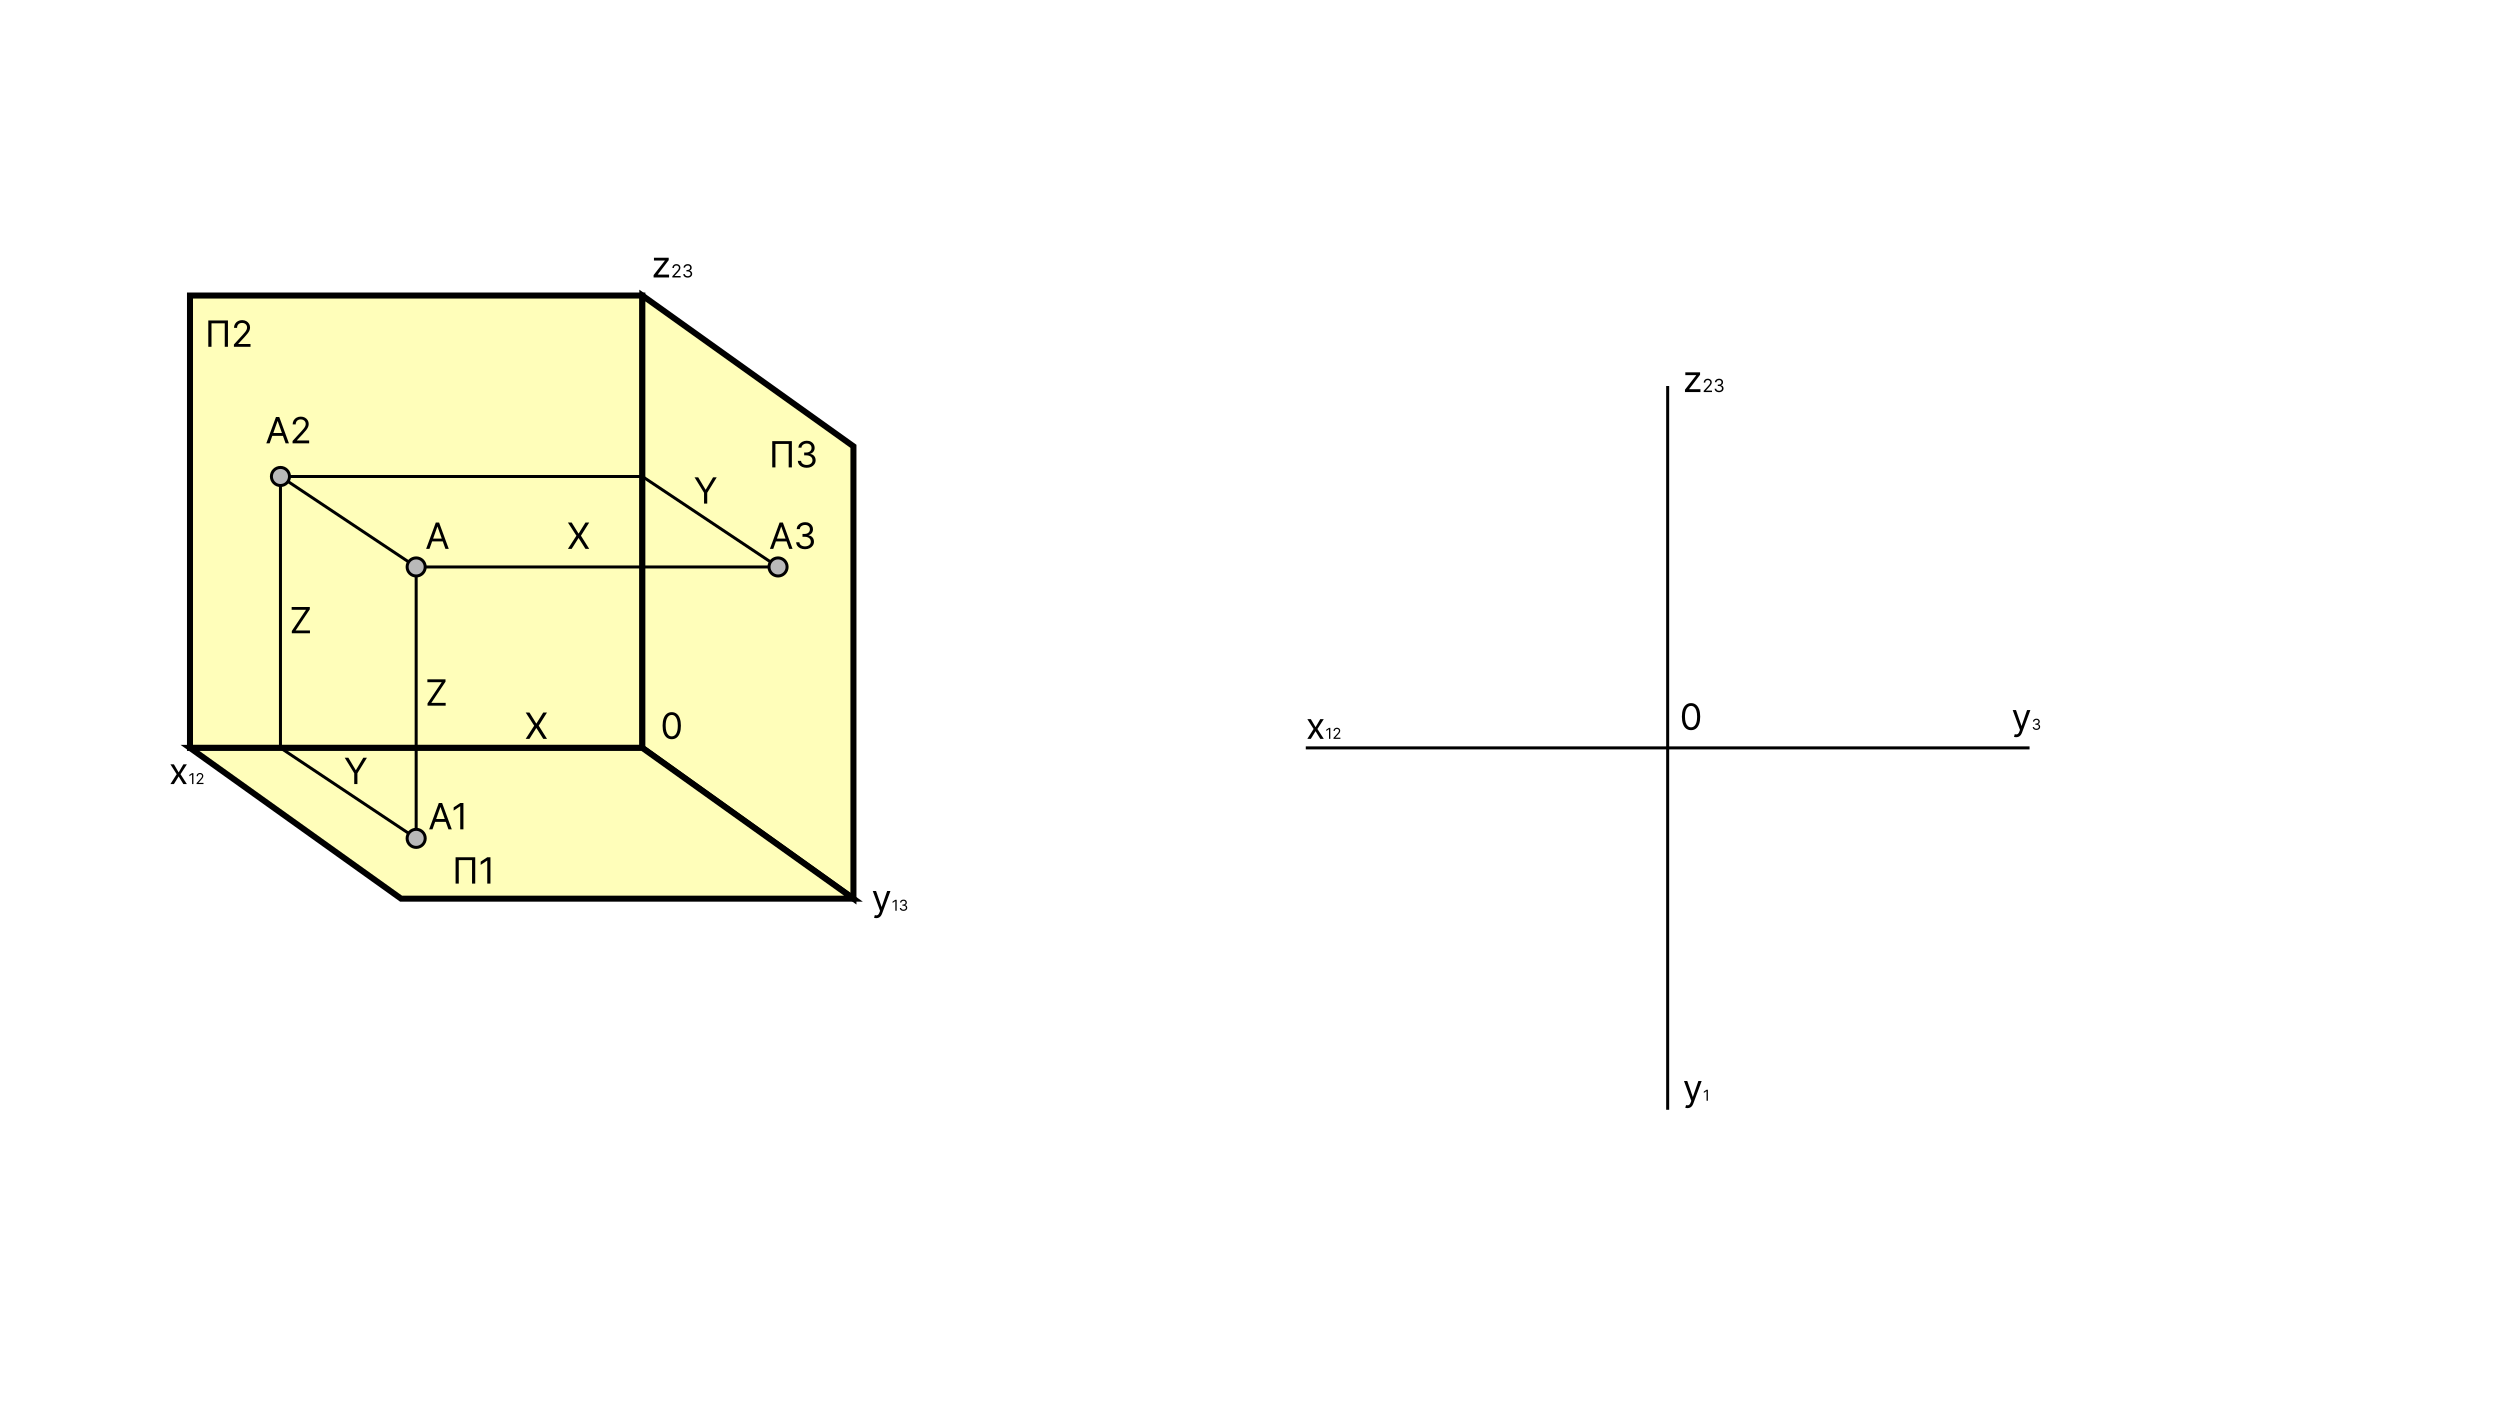 <svg width="829" height="469" viewBox="0 0 829 469" fill="none" xmlns="http://www.w3.org/2000/svg">
<rect width="829" height="469" fill="white"/>
<path d="M63 98H213V248H63V98Z" fill="#FFFEBA" stroke="black" stroke-width="2"/>
<path d="M213 98L283 148V298L213 248V98Z" fill="#FFFEBA" stroke="black" stroke-width="2"/>
<path d="M63 248H213L283 298H133L63 248Z" fill="#FFFEBA" stroke="black" stroke-width="2"/>
<path d="M258 188H138L93 158" stroke="black"/>
<path d="M138 188V278" stroke="black"/>
<path d="M138 191C139.657 191 141 189.657 141 188C141 186.343 139.657 185 138 185C136.343 185 135 186.343 135 188C135 189.657 136.343 191 138 191Z" fill="#B9B9B9" stroke="black"/>
<path d="M258 188L213 158H93V248L138 278" stroke="black"/>
<path d="M93 161C94.657 161 96 159.657 96 158C96 156.343 94.657 155 93 155C91.343 155 90 156.343 90 158C90 159.657 91.343 161 93 161Z" fill="#B9B9B9" stroke="black"/>
<path d="M138 281C139.657 281 141 279.657 141 278C141 276.343 139.657 275 138 275C136.343 275 135 276.343 135 278C135 279.657 136.343 281 138 281Z" fill="#B9B9B9" stroke="black"/>
<path d="M258 191C259.657 191 261 189.657 261 188C261 186.343 259.657 185 258 185C256.343 185 255 186.343 255 188C255 189.657 256.343 191 258 191Z" fill="#B9B9B9" stroke="black"/>
<path d="M553 128V368V128Z" fill="#FFFEBA"/>
<path d="M553 128V368" stroke="black"/>
<path d="M433 248H673H433Z" fill="#FFFEBA"/>
<path d="M433 248H673" stroke="black"/>
<path d="M222.75 245.119C222.108 245.119 221.561 244.945 221.109 244.595C220.658 244.243 220.313 243.733 220.074 243.065C219.835 242.395 219.716 241.585 219.716 240.636C219.716 239.693 219.835 238.888 220.074 238.22C220.315 237.55 220.662 237.038 221.114 236.686C221.568 236.331 222.114 236.153 222.75 236.153C223.386 236.153 223.93 236.331 224.382 236.686C224.837 237.038 225.183 237.55 225.422 238.22C225.663 238.888 225.784 239.693 225.784 240.636C225.784 241.585 225.665 242.395 225.426 243.065C225.188 243.733 224.842 244.243 224.391 244.595C223.939 244.945 223.392 245.119 222.75 245.119ZM222.75 244.182C223.386 244.182 223.881 243.875 224.233 243.261C224.585 242.648 224.761 241.773 224.761 240.636C224.761 239.881 224.68 239.237 224.518 238.706C224.359 238.175 224.129 237.77 223.828 237.491C223.53 237.213 223.17 237.074 222.75 237.074C222.119 237.074 221.626 237.385 221.271 238.007C220.916 238.626 220.739 239.503 220.739 240.636C220.739 241.392 220.818 242.034 220.977 242.562C221.136 243.091 221.365 243.493 221.663 243.768C221.964 244.044 222.327 244.182 222.75 244.182Z" fill="black"/>
<path d="M560.75 242.119C560.108 242.119 559.561 241.945 559.109 241.595C558.658 241.243 558.313 240.733 558.074 240.065C557.835 239.395 557.716 238.585 557.716 237.636C557.716 236.693 557.835 235.888 558.074 235.22C558.315 234.55 558.662 234.038 559.114 233.686C559.568 233.331 560.114 233.153 560.75 233.153C561.386 233.153 561.93 233.331 562.382 233.686C562.837 234.038 563.183 234.55 563.422 235.22C563.663 235.888 563.784 236.693 563.784 237.636C563.784 238.585 563.665 239.395 563.426 240.065C563.188 240.733 562.842 241.243 562.391 241.595C561.939 241.945 561.392 242.119 560.75 242.119ZM560.75 241.182C561.386 241.182 561.881 240.875 562.233 240.261C562.585 239.648 562.761 238.773 562.761 237.636C562.761 236.881 562.68 236.237 562.518 235.706C562.359 235.175 562.129 234.77 561.828 234.491C561.53 234.213 561.17 234.074 560.75 234.074C560.119 234.074 559.626 234.385 559.271 235.007C558.916 235.626 558.739 236.503 558.739 237.636C558.739 238.392 558.818 239.034 558.977 239.562C559.136 240.091 559.365 240.493 559.663 240.768C559.964 241.044 560.327 241.182 560.75 241.182Z" fill="black"/>
<path d="M142.415 182H141.307L144.511 173.273H145.602L148.807 182H147.699L145.091 174.653H145.023L142.415 182ZM142.824 178.591H147.29V179.528H142.824V178.591Z" fill="black"/>
<path d="M189.568 173.273L191.818 176.903H191.886L194.136 173.273H195.381L192.636 177.636L195.381 182H194.136L191.886 178.438H191.818L189.568 182H188.324L191.136 177.636L188.324 173.273H189.568Z" fill="black"/>
<path d="M175.568 236.273L177.818 239.903H177.886L180.136 236.273H181.381L178.636 240.636L181.381 245H180.136L177.886 241.438H177.818L175.568 245H174.324L177.136 240.636L174.324 236.273H175.568Z" fill="black"/>
<path d="M141.767 234V233.233L146.472 226.21H141.716V225.273H147.733V226.04L143.028 233.062H147.784V234H141.767Z" fill="black"/>
<path d="M96.767 210V209.233L101.472 202.21H96.716V201.273H102.733V202.04L98.028 209.062H102.784V210H96.767Z" fill="black"/>
<path d="M114.307 251.273H115.517L117.938 255.347H118.04L120.46 251.273H121.67L118.517 256.403V260H117.46V256.403L114.307 251.273Z" fill="black"/>
<path d="M290.568 304.455C290.398 304.455 290.246 304.44 290.112 304.412C289.979 304.386 289.886 304.361 289.835 304.335L290.091 303.449C290.335 303.511 290.551 303.534 290.739 303.517C290.926 303.5 291.092 303.416 291.237 303.266C291.385 303.118 291.52 302.878 291.642 302.545L291.83 302.034L289.409 295.455H290.5L292.307 300.67H292.375L294.182 295.455H295.273L292.494 302.955C292.369 303.293 292.214 303.572 292.03 303.794C291.845 304.018 291.631 304.185 291.386 304.293C291.145 304.401 290.872 304.455 290.568 304.455ZM297.335 298.364V302H296.894V298.825H296.873L295.985 299.415V298.967L296.894 298.364H297.335ZM299.609 302.05C299.375 302.05 299.166 302.009 298.982 301.929C298.8 301.848 298.655 301.737 298.547 301.593C298.441 301.449 298.383 301.281 298.373 301.091H298.821C298.83 301.208 298.87 301.309 298.941 301.395C299.012 301.479 299.105 301.544 299.22 301.59C299.335 301.636 299.462 301.659 299.602 301.659C299.758 301.659 299.897 301.632 300.017 301.577C300.138 301.523 300.233 301.447 300.301 301.35C300.37 301.253 300.404 301.141 300.404 301.013C300.404 300.879 300.371 300.761 300.305 300.659C300.239 300.556 300.142 300.476 300.014 300.418C299.886 300.36 299.73 300.331 299.545 300.331H299.254V299.94H299.545C299.69 299.94 299.816 299.914 299.925 299.862C300.035 299.81 300.121 299.737 300.183 299.642C300.245 299.547 300.277 299.436 300.277 299.308C300.277 299.185 300.249 299.078 300.195 298.987C300.141 298.896 300.064 298.825 299.964 298.774C299.866 298.723 299.75 298.697 299.616 298.697C299.491 298.697 299.372 298.721 299.261 298.767C299.151 298.812 299.061 298.877 298.991 298.964C298.921 299.049 298.883 299.152 298.877 299.273H298.451C298.458 299.082 298.516 298.915 298.624 298.772C298.731 298.628 298.872 298.515 299.046 298.435C299.221 298.354 299.414 298.314 299.623 298.314C299.848 298.314 300.041 298.359 300.202 298.451C300.363 298.541 300.487 298.66 300.573 298.808C300.66 298.955 300.703 299.115 300.703 299.287C300.703 299.492 300.649 299.666 300.541 299.811C300.435 299.955 300.29 300.055 300.106 300.111V300.139C300.336 300.177 300.515 300.275 300.644 300.432C300.773 300.588 300.838 300.782 300.838 301.013C300.838 301.21 300.784 301.388 300.676 301.545C300.57 301.702 300.424 301.825 300.239 301.915C300.055 302.005 299.845 302.05 299.609 302.05Z" fill="black"/>
<path d="M216.733 92V91.233L220.449 86.46V86.392H216.852V85.454H221.744V86.256L218.131 90.994V91.062H221.864V92H216.733ZM222.944 92V91.617L224.384 90.04C224.553 89.855 224.692 89.695 224.802 89.558C224.911 89.421 224.992 89.291 225.045 89.171C225.099 89.048 225.126 88.921 225.126 88.787C225.126 88.633 225.089 88.501 225.015 88.388C224.942 88.276 224.843 88.19 224.717 88.129C224.59 88.067 224.448 88.037 224.29 88.037C224.123 88.037 223.977 88.072 223.852 88.141C223.728 88.21 223.632 88.305 223.564 88.429C223.497 88.553 223.464 88.697 223.464 88.864H222.961C222.961 88.608 223.02 88.383 223.138 88.19C223.256 87.997 223.416 87.847 223.619 87.739C223.824 87.631 224.053 87.577 224.308 87.577C224.563 87.577 224.79 87.631 224.987 87.739C225.185 87.847 225.339 87.992 225.452 88.175C225.564 88.359 225.62 88.562 225.62 88.787C225.62 88.947 225.591 89.104 225.533 89.258C225.476 89.41 225.376 89.579 225.234 89.767C225.094 89.953 224.898 90.18 224.648 90.449L223.668 91.497V91.531H225.697V92H222.944ZM228.051 92.06C227.77 92.06 227.519 92.011 227.299 91.915C227.08 91.818 226.906 91.684 226.777 91.512C226.649 91.339 226.58 91.138 226.568 90.909H227.105C227.116 91.05 227.165 91.171 227.25 91.273C227.335 91.374 227.447 91.452 227.585 91.508C227.722 91.563 227.875 91.591 228.043 91.591C228.23 91.591 228.396 91.558 228.541 91.493C228.686 91.428 228.8 91.337 228.882 91.22C228.964 91.104 229.006 90.969 229.006 90.815C229.006 90.655 228.966 90.513 228.886 90.391C228.807 90.268 228.69 90.171 228.537 90.102C228.384 90.032 228.196 89.997 227.974 89.997H227.625V89.528H227.974C228.148 89.528 228.3 89.497 228.43 89.435C228.563 89.372 228.665 89.284 228.739 89.171C228.815 89.057 228.852 88.923 228.852 88.77C228.852 88.622 228.82 88.494 228.754 88.384C228.689 88.275 228.597 88.19 228.477 88.129C228.359 88.067 228.22 88.037 228.06 88.037C227.909 88.037 227.767 88.065 227.634 88.12C227.501 88.174 227.393 88.253 227.31 88.356C227.226 88.459 227.18 88.582 227.173 88.727H226.662C226.67 88.499 226.739 88.298 226.869 88.126C226.998 87.953 227.167 87.818 227.376 87.722C227.586 87.625 227.817 87.577 228.068 87.577C228.338 87.577 228.57 87.631 228.763 87.741C228.956 87.849 229.104 87.992 229.208 88.169C229.312 88.347 229.364 88.538 229.364 88.744C229.364 88.99 229.299 89.2 229.17 89.373C229.042 89.546 228.868 89.666 228.648 89.733V89.767C228.923 89.812 229.138 89.93 229.293 90.119C229.448 90.306 229.526 90.538 229.526 90.815C229.526 91.053 229.461 91.266 229.332 91.454C229.204 91.642 229.029 91.79 228.808 91.898C228.586 92.006 228.334 92.06 228.051 92.06Z" fill="black"/>
<path d="M157.585 284.273V293H156.528V285.21H152.131V293H151.074V284.273H157.585ZM162.632 284.273V293H161.575V285.381H161.524L159.393 286.795V285.722L161.575 284.273H162.632Z" fill="black"/>
<path d="M143.415 275H142.307L145.511 266.273H146.602L149.807 275H148.699L146.091 267.653H146.023L143.415 275ZM143.824 271.591H148.29V272.528H143.824V271.591ZM153.671 266.273V275H152.614V267.381H152.563L150.432 268.795V267.722L152.614 266.273H153.671Z" fill="black"/>
<path d="M89.415 147H88.307L91.511 138.273H92.602L95.807 147H94.699L92.091 139.653H92.023L89.415 147ZM89.824 143.591H94.29V144.528H89.824V143.591ZM97.013 147V146.233L99.894 143.08C100.232 142.71 100.51 142.389 100.729 142.116C100.947 141.841 101.109 141.582 101.214 141.341C101.322 141.097 101.376 140.841 101.376 140.574C101.376 140.267 101.303 140.001 101.155 139.777C101.01 139.553 100.811 139.379 100.558 139.257C100.305 139.135 100.021 139.074 99.706 139.074C99.371 139.074 99.078 139.143 98.828 139.283C98.581 139.419 98.389 139.611 98.253 139.858C98.119 140.105 98.053 140.395 98.053 140.727H97.047C97.047 140.216 97.165 139.767 97.401 139.381C97.636 138.994 97.957 138.693 98.364 138.477C98.773 138.261 99.231 138.153 99.74 138.153C100.251 138.153 100.705 138.261 101.099 138.477C101.494 138.693 101.804 138.984 102.028 139.351C102.253 139.717 102.365 140.125 102.365 140.574C102.365 140.895 102.307 141.209 102.19 141.516C102.077 141.82 101.878 142.159 101.594 142.534C101.312 142.906 100.922 143.361 100.422 143.898L98.462 145.994V146.062H102.518V147H97.013Z" fill="black"/>
<path d="M256.415 182H255.307L258.511 173.273H259.602L262.807 182H261.699L259.091 174.653H259.023L256.415 182ZM256.824 178.591H261.29V179.528H256.824V178.591ZM266.962 182.119C266.399 182.119 265.898 182.023 265.457 181.83C265.02 181.636 264.672 181.368 264.413 181.024C264.158 180.678 264.018 180.276 263.996 179.818H265.07C265.092 180.099 265.189 180.342 265.359 180.547C265.53 180.749 265.753 180.905 266.028 181.016C266.304 181.126 266.609 181.182 266.945 181.182C267.32 181.182 267.652 181.116 267.942 180.986C268.232 180.855 268.459 180.673 268.624 180.44C268.788 180.207 268.871 179.938 268.871 179.631C268.871 179.31 268.791 179.027 268.632 178.783C268.473 178.536 268.24 178.342 267.933 178.203C267.626 178.064 267.251 177.994 266.808 177.994H266.109V177.057H266.808C267.155 177.057 267.459 176.994 267.72 176.869C267.984 176.744 268.19 176.568 268.338 176.341C268.489 176.114 268.564 175.847 268.564 175.54C268.564 175.244 268.499 174.987 268.368 174.768C268.237 174.55 268.053 174.379 267.814 174.257C267.578 174.135 267.3 174.074 266.979 174.074C266.678 174.074 266.393 174.129 266.126 174.24C265.862 174.348 265.646 174.506 265.479 174.713C265.311 174.918 265.22 175.165 265.206 175.455H264.183C264.2 174.997 264.338 174.597 264.597 174.253C264.855 173.906 265.193 173.636 265.611 173.443C266.031 173.25 266.493 173.153 266.996 173.153C267.536 173.153 267.999 173.263 268.385 173.482C268.771 173.697 269.068 173.983 269.276 174.338C269.483 174.693 269.587 175.077 269.587 175.489C269.587 175.98 269.457 176.399 269.199 176.746C268.943 177.092 268.595 177.332 268.155 177.466V177.534C268.706 177.625 269.136 177.859 269.446 178.237C269.756 178.612 269.911 179.077 269.911 179.631C269.911 180.105 269.781 180.531 269.523 180.909C269.267 181.284 268.918 181.58 268.474 181.795C268.031 182.011 267.527 182.119 266.962 182.119Z" fill="black"/>
<path d="M75.585 106.273V115H74.528V107.21H70.131V115H69.074V106.273H75.585ZM77.564 115V114.233L80.444 111.08C80.782 110.71 81.061 110.389 81.279 110.116C81.498 109.841 81.66 109.582 81.765 109.341C81.873 109.097 81.927 108.841 81.927 108.574C81.927 108.267 81.853 108.001 81.706 107.777C81.561 107.553 81.362 107.379 81.109 107.257C80.856 107.135 80.572 107.074 80.257 107.074C79.921 107.074 79.629 107.143 79.379 107.283C79.132 107.419 78.94 107.611 78.804 107.858C78.67 108.105 78.603 108.395 78.603 108.727H77.598C77.598 108.216 77.716 107.767 77.951 107.381C78.187 106.994 78.508 106.693 78.914 106.477C79.323 106.261 79.782 106.153 80.291 106.153C80.802 106.153 81.255 106.261 81.65 106.477C82.045 106.693 82.355 106.984 82.579 107.351C82.804 107.717 82.916 108.125 82.916 108.574C82.916 108.895 82.858 109.209 82.741 109.516C82.627 109.82 82.429 110.159 82.144 110.534C81.863 110.906 81.473 111.361 80.973 111.898L79.012 113.994V114.062H83.069V115H77.564Z" fill="black"/>
<path d="M262.585 146.273V155H261.528V147.21H257.131V155H256.074V146.273H262.585ZM267.512 155.119C266.95 155.119 266.449 155.023 266.008 154.83C265.571 154.636 265.223 154.368 264.964 154.024C264.708 153.678 264.569 153.276 264.547 152.818H265.62C265.643 153.099 265.74 153.342 265.91 153.547C266.081 153.749 266.304 153.905 266.579 154.016C266.855 154.126 267.16 154.182 267.495 154.182C267.87 154.182 268.203 154.116 268.493 153.986C268.782 153.855 269.01 153.673 269.174 153.44C269.339 153.207 269.422 152.938 269.422 152.631C269.422 152.31 269.342 152.027 269.183 151.783C269.024 151.536 268.791 151.342 268.484 151.203C268.177 151.064 267.802 150.994 267.359 150.994H266.66V150.057H267.359C267.706 150.057 268.01 149.994 268.271 149.869C268.535 149.744 268.741 149.568 268.889 149.341C269.039 149.114 269.115 148.847 269.115 148.54C269.115 148.244 269.049 147.987 268.919 147.768C268.788 147.55 268.603 147.379 268.365 147.257C268.129 147.135 267.85 147.074 267.529 147.074C267.228 147.074 266.944 147.129 266.677 147.24C266.413 147.348 266.197 147.506 266.029 147.713C265.862 147.918 265.771 148.165 265.757 148.455H264.734C264.751 147.997 264.889 147.597 265.147 147.253C265.406 146.906 265.744 146.636 266.162 146.443C266.582 146.25 267.044 146.153 267.547 146.153C268.086 146.153 268.549 146.263 268.936 146.482C269.322 146.697 269.619 146.983 269.826 147.338C270.034 147.693 270.137 148.077 270.137 148.489C270.137 148.98 270.008 149.399 269.75 149.746C269.494 150.092 269.146 150.332 268.706 150.466V150.534C269.257 150.625 269.687 150.859 269.997 151.237C270.306 151.612 270.461 152.077 270.461 152.631C270.461 153.105 270.332 153.531 270.074 153.909C269.818 154.284 269.468 154.58 269.025 154.795C268.582 155.011 268.078 155.119 267.512 155.119Z" fill="black"/>
<path d="M230.307 158.273H231.517L233.938 162.347H234.04L236.46 158.273H237.67L234.517 163.403V167H233.46V163.403L230.307 158.273Z" fill="black"/>
<path d="M668.568 244.455C668.398 244.455 668.246 244.44 668.112 244.412C667.979 244.386 667.886 244.361 667.835 244.335L668.091 243.449C668.335 243.511 668.551 243.534 668.739 243.517C668.926 243.5 669.092 243.416 669.237 243.266C669.385 243.118 669.52 242.878 669.642 242.545L669.83 242.034L667.409 235.455H668.5L670.307 240.67H670.375L672.182 235.455H673.273L670.494 242.955C670.369 243.293 670.214 243.572 670.03 243.794C669.845 244.018 669.631 244.185 669.386 244.293C669.145 244.401 668.872 244.455 668.568 244.455ZM675.285 242.05C675.05 242.05 674.842 242.009 674.658 241.929C674.476 241.848 674.331 241.737 674.223 241.593C674.116 241.449 674.058 241.281 674.049 241.091H674.496C674.506 241.208 674.546 241.309 674.617 241.395C674.688 241.479 674.781 241.544 674.896 241.59C675.011 241.636 675.138 241.659 675.278 241.659C675.434 241.659 675.572 241.632 675.693 241.577C675.814 241.523 675.909 241.447 675.977 241.35C676.046 241.253 676.08 241.141 676.08 241.013C676.08 240.879 676.047 240.761 675.981 240.659C675.915 240.556 675.817 240.476 675.69 240.418C675.562 240.36 675.406 240.331 675.221 240.331H674.93V239.94H675.221C675.365 239.94 675.492 239.914 675.601 239.862C675.711 239.81 675.797 239.737 675.858 239.642C675.921 239.547 675.952 239.436 675.952 239.308C675.952 239.185 675.925 239.078 675.871 238.987C675.816 238.896 675.739 238.825 675.64 238.774C675.542 238.723 675.426 238.697 675.292 238.697C675.166 238.697 675.048 238.721 674.937 238.767C674.827 238.812 674.737 238.877 674.667 238.964C674.597 239.049 674.559 239.152 674.553 239.273H674.127C674.134 239.082 674.192 238.915 674.299 238.772C674.407 238.628 674.548 238.515 674.722 238.435C674.897 238.354 675.089 238.314 675.299 238.314C675.524 238.314 675.717 238.359 675.878 238.451C676.039 238.541 676.163 238.66 676.249 238.808C676.335 238.955 676.379 239.115 676.379 239.287C676.379 239.492 676.325 239.666 676.217 239.811C676.11 239.955 675.965 240.055 675.782 240.111V240.139C676.012 240.177 676.191 240.275 676.32 240.432C676.449 240.588 676.513 240.782 676.513 241.013C676.513 241.21 676.46 241.388 676.352 241.545C676.245 241.702 676.1 241.825 675.915 241.915C675.73 242.005 675.52 242.05 675.285 242.05Z" fill="black"/>
<path d="M434.67 238.455L436.239 241.131L437.807 238.455H438.966L436.852 241.727L438.966 245H437.807L436.239 242.46L434.67 245H433.511L435.591 241.727L433.511 238.455H434.67ZM441.135 241.364V245H440.695V241.825H440.674L439.786 242.415V241.967L440.695 241.364H441.135ZM442.181 245V244.68L443.381 243.366C443.522 243.213 443.638 243.079 443.729 242.965C443.821 242.85 443.888 242.743 443.932 242.642C443.977 242.54 443.999 242.434 443.999 242.322C443.999 242.195 443.969 242.084 443.907 241.99C443.847 241.897 443.764 241.825 443.658 241.774C443.553 241.723 443.435 241.697 443.303 241.697C443.164 241.697 443.042 241.726 442.938 241.784C442.835 241.841 442.755 241.921 442.698 242.024C442.642 242.127 442.614 242.248 442.614 242.386H442.195C442.195 242.173 442.244 241.986 442.343 241.825C442.441 241.664 442.575 241.539 442.744 241.449C442.914 241.359 443.106 241.314 443.317 241.314C443.531 241.314 443.719 241.359 443.884 241.449C444.048 241.539 444.177 241.66 444.271 241.813C444.364 241.966 444.411 242.135 444.411 242.322C444.411 242.456 444.387 242.587 444.338 242.715C444.291 242.842 444.208 242.983 444.09 243.139C443.973 243.294 443.81 243.484 443.602 243.707L442.785 244.581V244.609H444.475V245H442.181Z" fill="black"/>
<path d="M559.568 367.455C559.398 367.455 559.246 367.44 559.112 367.412C558.979 367.386 558.886 367.361 558.835 367.335L559.091 366.449C559.335 366.511 559.551 366.534 559.739 366.517C559.926 366.5 560.092 366.416 560.237 366.266C560.385 366.118 560.52 365.878 560.642 365.545L560.83 365.034L558.409 358.455H559.5L561.307 363.67H561.375L563.182 358.455H564.273L561.494 365.955C561.369 366.293 561.214 366.572 561.03 366.794C560.845 367.018 560.631 367.185 560.386 367.293C560.145 367.401 559.872 367.455 559.568 367.455ZM566.335 361.364V365H565.894V361.825H565.873L564.985 362.415V361.967L565.894 361.364H566.335Z" fill="black"/>
<path d="M558.733 130V129.233L562.449 124.46V124.392H558.852V123.455H563.744V124.256L560.131 128.994V129.062H563.864V130H558.733ZM564.944 130V129.616L566.384 128.04C566.553 127.855 566.692 127.695 566.802 127.558C566.911 127.42 566.992 127.291 567.045 127.17C567.099 127.048 567.126 126.92 567.126 126.787C567.126 126.634 567.089 126.501 567.015 126.388C566.942 126.276 566.843 126.19 566.717 126.129C566.59 126.067 566.448 126.037 566.29 126.037C566.123 126.037 565.977 126.072 565.852 126.141C565.728 126.21 565.632 126.305 565.564 126.429C565.497 126.553 565.464 126.697 565.464 126.864H564.961C564.961 126.608 565.02 126.384 565.138 126.19C565.256 125.997 565.416 125.847 565.619 125.739C565.824 125.631 566.053 125.577 566.308 125.577C566.563 125.577 566.79 125.631 566.987 125.739C567.185 125.847 567.339 125.992 567.452 126.175C567.564 126.359 567.62 126.562 567.62 126.787C567.62 126.947 567.591 127.104 567.533 127.258C567.476 127.41 567.376 127.58 567.234 127.767C567.094 127.953 566.898 128.18 566.648 128.449L565.668 129.497V129.531H567.697V130H564.944ZM570.051 130.06C569.77 130.06 569.519 130.011 569.299 129.915C569.08 129.818 568.906 129.684 568.777 129.512C568.649 129.339 568.58 129.138 568.568 128.909H569.105C569.116 129.05 569.165 129.171 569.25 129.273C569.335 129.374 569.447 129.452 569.585 129.508C569.722 129.563 569.875 129.591 570.043 129.591C570.23 129.591 570.396 129.558 570.541 129.493C570.686 129.428 570.8 129.337 570.882 129.22C570.964 129.104 571.006 128.969 571.006 128.815C571.006 128.655 570.966 128.513 570.886 128.391C570.807 128.268 570.69 128.171 570.537 128.102C570.384 128.032 570.196 127.997 569.974 127.997H569.625V127.528H569.974C570.148 127.528 570.3 127.497 570.43 127.435C570.563 127.372 570.665 127.284 570.739 127.17C570.815 127.057 570.852 126.923 570.852 126.77C570.852 126.622 570.82 126.494 570.754 126.384C570.689 126.275 570.597 126.19 570.477 126.129C570.359 126.067 570.22 126.037 570.06 126.037C569.909 126.037 569.767 126.065 569.634 126.12C569.501 126.174 569.393 126.253 569.31 126.357C569.226 126.459 569.18 126.582 569.173 126.727H568.662C568.67 126.499 568.739 126.298 568.869 126.126C568.998 125.953 569.167 125.818 569.376 125.722C569.586 125.625 569.817 125.577 570.068 125.577C570.338 125.577 570.57 125.631 570.763 125.741C570.956 125.849 571.104 125.991 571.208 126.169C571.312 126.347 571.364 126.538 571.364 126.744C571.364 126.99 571.299 127.2 571.17 127.373C571.042 127.546 570.868 127.666 570.648 127.733V127.767C570.923 127.812 571.138 127.93 571.293 128.119C571.448 128.306 571.526 128.538 571.526 128.815C571.526 129.053 571.461 129.266 571.332 129.455C571.204 129.642 571.029 129.79 570.808 129.898C570.586 130.006 570.334 130.06 570.051 130.06Z" fill="black"/>
<path d="M57.67 253.455L59.239 256.131L60.807 253.455H61.966L59.852 256.727L61.966 260H60.807L59.239 257.46L57.67 260H56.511L58.591 256.727L56.511 253.455H57.67ZM64.135 256.364V260H63.695V256.825H63.674L62.786 257.415V256.967L63.695 256.364H64.135ZM65.181 260V259.68L66.381 258.366C66.522 258.213 66.638 258.079 66.729 257.965C66.82 257.85 66.888 257.743 66.932 257.642C66.977 257.54 66.999 257.434 66.999 257.322C66.999 257.195 66.969 257.084 66.907 256.99C66.847 256.897 66.764 256.825 66.658 256.774C66.553 256.723 66.435 256.697 66.303 256.697C66.164 256.697 66.042 256.726 65.938 256.784C65.835 256.841 65.755 256.921 65.698 257.024C65.642 257.127 65.614 257.248 65.614 257.386H65.195C65.195 257.173 65.244 256.986 65.343 256.825C65.441 256.664 65.575 256.539 65.744 256.449C65.914 256.359 66.106 256.314 66.317 256.314C66.531 256.314 66.719 256.359 66.884 256.449C67.048 256.539 67.177 256.66 67.271 256.813C67.365 256.966 67.411 257.135 67.411 257.322C67.411 257.456 67.387 257.587 67.338 257.715C67.291 257.842 67.208 257.983 67.09 258.139C66.973 258.294 66.81 258.484 66.602 258.707L65.785 259.581V259.609H67.475V260H65.181Z" fill="black"/>
</svg>
